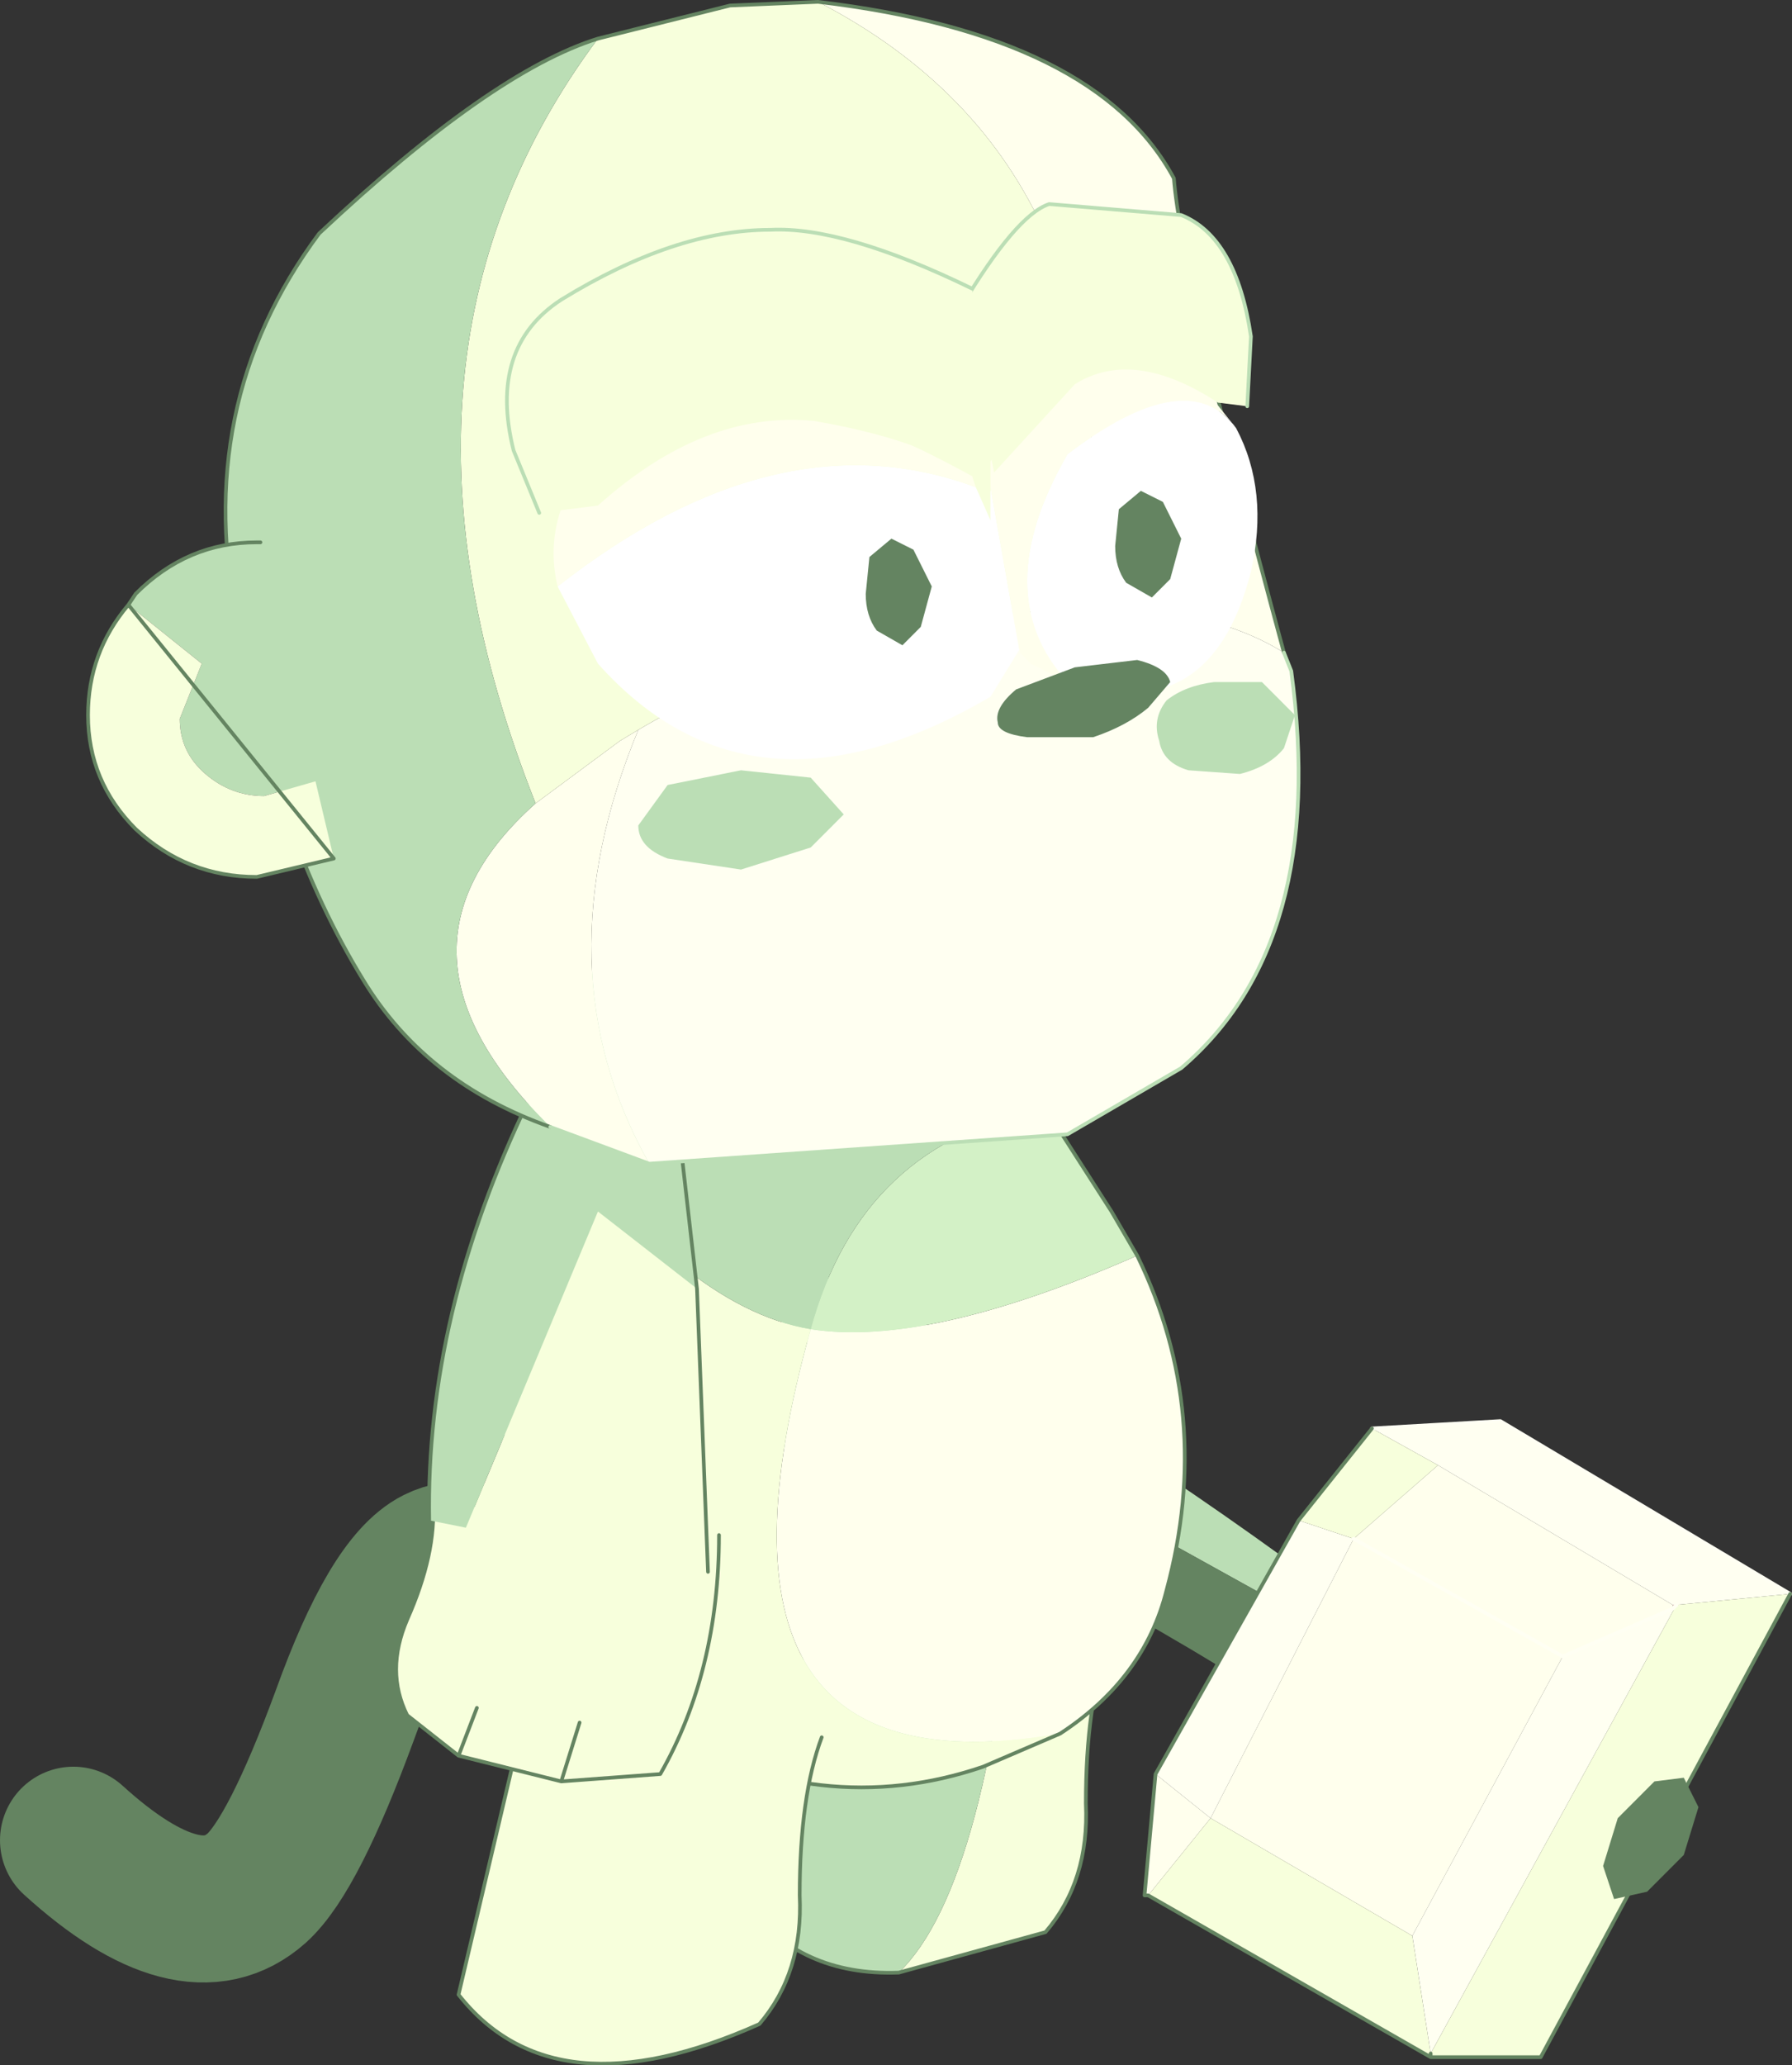 <svg viewBox="0 0 24.425 28.139" xmlns="http://www.w3.org/2000/svg" xmlns:xlink="http://www.w3.org/1999/xlink"><rect x="0" y="0" width="24.425" height="28.139" fill="#333333" stroke="none"/><use transform="translate(0 .022)" width="24.4" height="28.1" xlink:href="#a"/><defs><use transform="matrix(1 0 0 1.002 0 .003)" width="24.4" height="28.05" xlink:href="#b" id="a"/><use width="9.4" height="6.85" xlink:href="#k" id="c"/><use width="14.1" height="10.65" xlink:href="#l" id="d"/><use width="4.95" height="6.65" xlink:href="#m" id="e"/><use width="9.35" height="11.7" xlink:href="#n" id="f"/><use width="4.95" height="6.65" xlink:href="#o" id="g"/><use width="4.4" height="3.8" xlink:href="#p" id="h"/><use width="3.85" height="6.4" xlink:href="#q" id="i"/><use width="16.5" height="15.95" xlink:href="#r" id="j"/><g id="b" transform="translate(10.3 26.75)"><use transform="translate(-10.3 -6.65)" width="9.4" height="6.85" xlink:href="#c"/><use transform="translate(0 -9.45)" width="14.1" height="10.65" xlink:href="#d"/><use transform="translate(-.15 -6.6)" width="4.95" height="6.65" xlink:href="#e"/><use transform="translate(-3.5 -14.15)" width="9.35" height="11.7" xlink:href="#f"/><use transform="translate(-4.05 -5.35)" width="4.95" height="6.65" xlink:href="#g"/><use transform="translate(-4.9 -6.35)" width="4.4" height="3.8" xlink:href="#h"/><use transform="translate(-4.45 -11.8)" width="3.85" height="6.4" xlink:href="#i"/><use transform="translate(-9.1 -26.75)" width="16.5" height="15.95" xlink:href="#j"/></g><g id="l"><path d="m-3.4-2.15.75-.7Q.7-1.05 3.9 1.3l-.25.45-7.05-3.9" fill="#bbdeb5" fill-rule="evenodd" transform="translate(3.7 2.85)"/><path d="m3.65 1.75-.6 1Q-.25.7-3.7-.65q-.1-.9.3-1.5l7.05 3.9" fill="#648461" fill-rule="evenodd" transform="translate(3.7 2.85)"/><path d="M8.8 1.65h.05l-.05.05v-.05" fill="#ffaebc" fill-rule="evenodd" transform="translate(3.7 2.85)"/><path d="M5.5 7.75v.05-.05" fill="#ff7e96" fill-rule="evenodd" transform="translate(3.7 2.85)"/><path d="m4.7-.75 1.75-.1L10.4 1.5l-1.55.15H8.8L5.6-.25l-.9-.5m-2.95 4.7L3.7.5l.75.25-1.95 3.8-.75-.6M8.8 1.7l.05-.05-3.35 6.1-.25-1.6 2.05-3.8 1.5-.65" fill="#fffff1" fill-rule="evenodd" transform="translate(3.7 2.85)"/><path d="m5.6-.25 3.2 1.9v.05l-1.5.65-2.05 3.8-2.75-1.6-.85 1.05H1.6l.15-1.65.75.6L4.45.75l2.85 1.6L4.45.75l1.15-1" fill="#ffffed" fill-rule="evenodd" transform="translate(3.7 2.85)"/><path d="m4.7-.75.9.5-1.15 1L3.7.5l1-1.25m4.15 2.4 1.55-.15L7 7.8H5.5L1.65 5.6l.85-1.05 2.75 1.6.25 1.6v.05-.05l3.35-6.1" fill="#f7ffdc" fill-rule="evenodd" transform="translate(3.7 2.85)"/><path d="M14.1 4.35 10.15 2l-1.75.1m4.1 2.45.05-.05M11 5.2l1.5-.65M8.15 3.6 11 5.2" fill="none" stroke="#fffff3" stroke-linecap="round" stroke-linejoin="round" stroke-width=".05"/><path d="m9.2 10.65-3.85-2.2H5.3l.15-1.65L7.4 3.35l1-1.25m.8 8.5v.05M14.1 4.35l-3.4 6.3H9.2" fill="none" stroke="#648461" stroke-linecap="round" stroke-linejoin="round" stroke-width=".05"/><path d="m9.15 4.4-.2.65-.5.5-.45.1-.15-.45.2-.65.5-.5.4-.05.2.4" fill="#648461" fill-rule="evenodd" transform="translate(3.7 2.85)"/></g><g id="m"><path d="M2.5 2.2q-.3.8-.3 2.15.05 1.05-.55 1.75l-2 .55Q.9 5.45 1.3.5l1.2 1.7" fill="#f7ffdc" fill-rule="evenodd" transform="translate(2.45)"/><path d="M-.35 6.65q-1.35.05-2.1-.95L-1.2.4l2.5.1Q.9 5.45-.35 6.65" fill="#bbdeb5" fill-rule="evenodd" transform="translate(2.45)"/><path d="M4.95 2.2q-.3.8-.3 2.15Q4.7 5.4 4.1 6.1l-2 .55Q.75 6.7 0 5.7L1.25.4" fill="none" stroke="#648461" stroke-linecap="round" stroke-linejoin="round" stroke-width=".05"/></g><g id="n"><path d="M4.25-4.05Q5.3-1.9 4.65.5q-.3 1.2-1.45 1.95-5.2.9-3.4-5.5 1.6.25 4.45-1" fill="#ffffed" fill-rule="evenodd" transform="translate(4.45 8.5)"/><path d="m3.2 2.45-1.05.45q-2.2.75-4.45-.5Q-4.45.2-4.45-2.45l.5-3.7Q-2-3.35-.2-3.05q-1.8 6.4 3.4 5.5" fill="#f7ffdc" fill-rule="evenodd" transform="translate(4.45 8.5)"/><path d="m3-6.05.9 1.4.35.6Q1.4-2.8-.2-3.05q.7-2.55 3.2-3" fill="#d3f1c6" fill-rule="evenodd" transform="translate(4.45 8.5)"/><path d="m-3.95-6.15.3-1.7L1.6-8.5 3-6.05q-2.5.45-3.2 3-1.8-.3-3.75-3.1" fill="#bbdeb5" fill-rule="evenodd" transform="translate(4.45 8.5)"/><path d="m7.45 2.45.9 1.4.35.6Q9.75 6.6 9.1 9q-.3 1.2-1.45 1.95l-1.05.45q-2.2.75-4.45-.5Q0 8.7 0 6.05l.5-3.7.3-1.7M6.05 0l1.4 2.45z" fill="none" stroke="#648461" stroke-linecap="round" stroke-linejoin="round" stroke-width=".05"/></g><g id="o"><path d="M2.5 2.2q-.3.8-.3 2.15.05 1.05-.55 1.75-2.8 1.25-4.1-.4L-1.2.4Q1.05-.9 2.5 2.2" fill="#f7ffdc" fill-rule="evenodd" transform="translate(2.45)"/><path d="M4.95 2.2q-.3.8-.3 2.15Q4.7 5.4 4.1 6.1 1.3 7.35 0 5.7L1.25.4" fill="none" stroke="#648461" stroke-linecap="round" stroke-linejoin="round" stroke-width=".05"/></g><g id="p"><path d="m.3 3-.25.8L.3 3M2.2.45q0 1.85-.8 3.25l-1.35.1-1.4-.35-.7-.55q-.3-.6 0-1.3.4-.9.35-1.6l3.9.45m-3.55 3 .25-.65-.25.65" fill="#f7ffdc" fill-rule="evenodd" transform="translate(2.2)"/><path d="M4.4.45q0 1.85-.8 3.25l-1.35.1-1.4-.35-.7-.55q-.3-.6 0-1.3Q.55.7.5 0M2.25 3.8 2.5 3m-1.4-.2-.25.65" fill="none" stroke="#648461" stroke-linecap="round" stroke-linejoin="round" stroke-width=".05"/></g><g id="q"><path d="M-1.4 5.8.4 1.5l1.35 1.05.15 3.85-3.3-.6" fill="#f7ffdc" fill-rule="evenodd" transform="translate(1.9)"/><path d="M1.75 2.55.4 1.5l-1.8 4.3-.5-.1Q-1.95 2.9-.55 0l2.1.8.2 1.75" fill="#bbdeb5" fill-rule="evenodd" transform="translate(1.9)"/><path d="m3.8 6.4-.15-3.85L3.45.8M1.35 0Q-.05 2.9 0 5.7" fill="none" stroke="#648461" stroke-linecap="round" stroke-linejoin="round" stroke-width=".05"/></g><g id="r"><path d="M-1.9-3Q.05-4.15 2.65-4.55l1.5-.1q1.7-.05 2.75.6l.1.25q.5 3.7-1.5 5.4l-1.55.9-5.7.4Q-3.25.25-1.9-3" fill="#fffff1" fill-rule="evenodd" transform="translate(9.4 12.9)"/><path d="M4.15-4.65Q5-10.6.55-12.9q3.8.45 4.85 2.4.1 1.3 1.5 6.45-1.05-.65-2.75-.6M-3.3-2l1.15-.85.25-.15q-1.35 3.25.15 5.9l-1.35-.5Q-5.55 0-3.3-2" fill="#ffffed" fill-rule="evenodd" transform="translate(9.4 12.9)"/><path d="M.55-12.9Q5-10.6 4.15-4.65l-1.5.1Q.05-4.15-1.9-3l-.25.15L-3.3-2q-2.4-6.05.85-10.4l1.8-.45 1.2-.05" fill="#f7ffdc" fill-rule="evenodd" transform="translate(9.4 12.9)"/><path d="M-2.45-12.4Q-5.7-8.05-3.3-2q-2.25 2 .2 4.4-1.7-.6-2.55-2-1.2-1.95-1.7-4.8-.65-3 1.1-5.35 2.35-2.2 3.8-2.65" fill="#bbdeb5" fill-rule="evenodd" transform="translate(9.4 12.9)"/><path d="m9.95 0-1.2.05-1.8.45m9.35 8.35Q14.9 3.7 14.8 2.4 13.75.45 9.95 0M6.3 15.3q-1.7-.6-2.55-2-1.2-1.95-1.7-4.8-.65-3 1.1-5.35Q5.5.95 6.95.5" fill="none" stroke="#648461" stroke-linecap="round" stroke-linejoin="round" stroke-width=".05"/><path d="m16.3 8.85.1.25q.5 3.7-1.5 5.4l-1.55.9-5.7.4-1.35-.5" fill="none" stroke="#bbdeb5" stroke-linecap="round" stroke-linejoin="round" stroke-width=".05"/><path d="m-8.85-4.7.1-.15q.7-.7 1.65-.7h.05l.75 3.25-.7.2q-.45 0-.8-.3t-.35-.75l.3-.75-1-.8" fill="#bbdeb5" fill-rule="evenodd" transform="translate(9.4 12.9)"/><path d="m-6.3-2.3.25 1.05L-7.1-1q-.95 0-1.65-.65-.65-.65-.65-1.55 0-.85.55-1.5l1 .8-.3.75q0 .45.35.75t.8.3l.7-.2" fill="#f7ffdc" fill-rule="evenodd" transform="translate(9.4 12.9)"/><path d="m.55 8.2.1-.15q.7-.7 1.65-.7h.05m1 4.3-1.05.25q-.95 0-1.65-.65Q0 10.6 0 9.7q0-.85.55-1.5z" fill="none" stroke="#648461" stroke-linecap="round" stroke-linejoin="round" stroke-width=".05"/><path d="M6.25-7.1q.45.85.2 1.95Q5.9-3 3.95-3.65q-1.1-1.2 0-3.1Q5.6-8 6.25-7.1M3.3-4.05v-.05l-.4.65q-3.25 1.9-5.35-.45L-3-4.95Q0-7.3 2.7-6.3l.2.45v-.45l.4 2.25" fill="#fff" fill-rule="evenodd" transform="translate(9.4 12.9)"/><path d="M2.9-6.3v-.35Q4.5-9 5.65-7.85l.6.75q-.65-.9-2.3.35-1.1 1.9 0 3.1l-.5-.25-.15-.15-.4-2.25M-3-4.95q-.25-1.05.65-2 1.35-1.5 5 .5l.05.15Q0-7.3-3-4.95" fill="#ffffed" fill-rule="evenodd" transform="translate(9.4 12.9)"/><path d="m1.85-5.45.25.5-.15.55-.25.25-.35-.2q-.15-.2-.15-.5l.05-.5.3-.25.3.15M5.25-6.1l.25.5-.15.55-.25.25-.35-.2q-.15-.2-.15-.5l.05-.5.3-.25.3.15M5.05-3.3q-.3.25-.75.4h-.9Q3-2.95 3-3.1q-.05-.2.25-.45l.8-.3.85-.1q.4.1.45.3l-.3.35" fill="#648461" fill-rule="evenodd" transform="translate(9.4 12.9)"/><path d="M6.4-7.4 6-7.45Q4.85-8.2 4.05-7.7l-1.1 1.2-.45-2.25q.75-1.25 1.2-1.4l1.8.15q.75.3.95 1.65l-.05.95" fill="#f7ffdc" fill-rule="evenodd" transform="translate(9.4 12.9)"/><path d="M11.9 4.15q.75-1.25 1.2-1.4l1.8.15q.75.3.95 1.65l-.05.95" fill="none" stroke="#bbdeb5" stroke-linecap="round" stroke-linejoin="round" stroke-width=".05"/><path d="m2.65-9 .25 2.75Q2.25-6.9.5-7.2-1-7.35-2.45-6.05l-.8.1-.35-.85q-.35-1.4.65-2.05Q-1.4-9.8-.1-9.8q1-.05 2.75.8" fill="#f7ffdc" fill-rule="evenodd" transform="translate(9.4 12.9)"/><path d="M12.05 3.9q-1.75-.85-2.75-.8-1.3 0-2.85.95-1 .65-.65 2.05l.35.85" fill="none" stroke="#bbdeb5" stroke-linecap="round" stroke-linejoin="round" stroke-width=".05"/><path d="m.45-1.4-.95.3-1-.15q-.4-.15-.4-.45l.4-.55 1-.2.95.1.45.5-.45.45m6.6-1.8-.15.45q-.2.25-.6.35l-.7-.05q-.35-.1-.4-.4-.1-.3.1-.55.25-.2.65-.25h.65l.45.45" fill="#bbdeb5" fill-rule="evenodd" transform="translate(9.4 12.9)"/></g><path d="M1 4.9q1.6 1.45 2.5.65Q4 5.1 4.7 3.2q.65-1.8 1.25-2.1.9-.45 2.45 1.6" fill="none" stroke="#648461" stroke-linecap="round" stroke-linejoin="round" stroke-width="2" id="k"/></defs></svg>